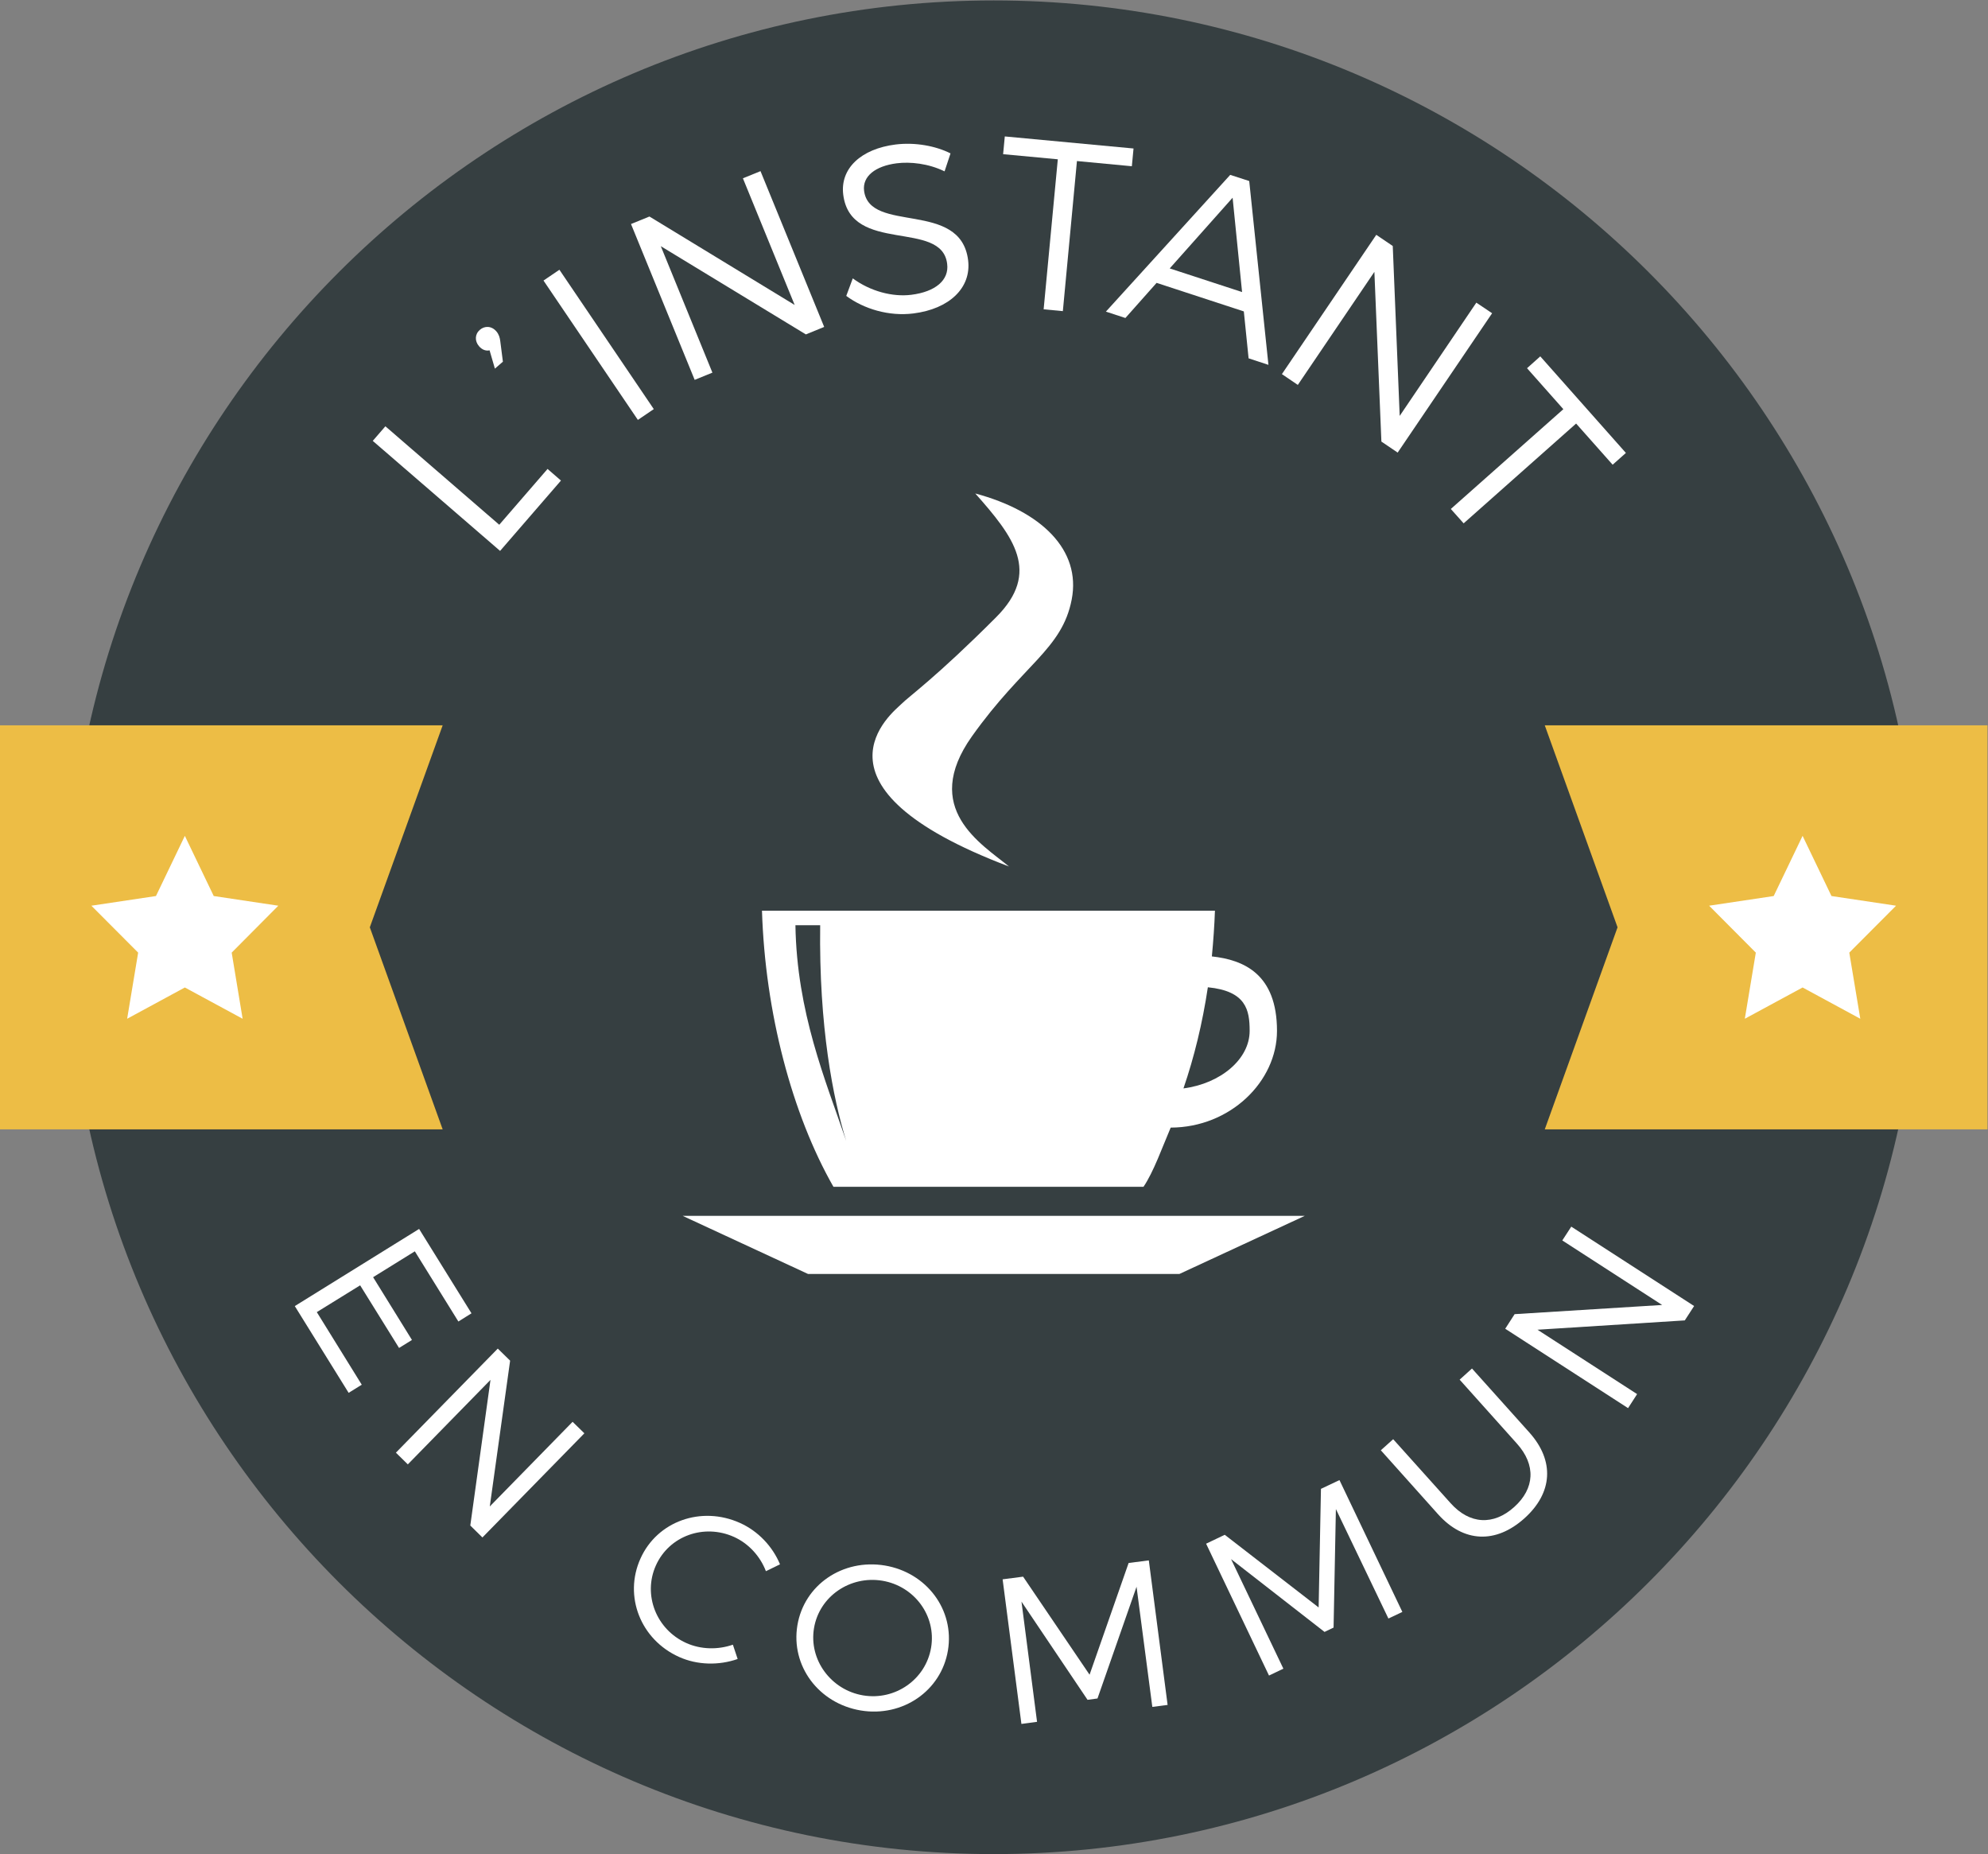 <?xml version="1.0" encoding="UTF-8" standalone="no"?>
<!-- Created with Inkscape (http://www.inkscape.org/) -->

<svg
   xmlns:dc="http://purl.org/dc/elements/1.1/"
   xmlns:cc="http://creativecommons.org/ns#"
   xmlns:rdf="http://www.w3.org/1999/02/22-rdf-syntax-ns#"
   xmlns:svg="http://www.w3.org/2000/svg"
   xmlns="http://www.w3.org/2000/svg"
   xmlns:sodipodi="http://sodipodi.sourceforge.net/DTD/sodipodi-0.dtd"
   xmlns:inkscape="http://www.inkscape.org/namespaces/inkscape"
   version="1.1"
   id="svg834"
   xml:space="preserve"
   width="37.794"
   height="35.241"
   viewBox="0 0 37.794 35.241"
   sodipodi:docname="logo.svg"
   inkscape:version="0.92.2pre0 (973e216, 2017-07-25)"><rect x="0" y="0" width="37.794" height="35.241" fill="#808080" stroke="none"/><defs
     id="defs838"><clipPath
       clipPathUnits="userSpaceOnUse"
       id="clipPath850"><path
         d="M 0,28.346 H 28.346 V 0 H 0 Z"
         id="path848"
         inkscape:connector-curvature="0" /></clipPath><clipPath
       clipPathUnits="userSpaceOnUse"
       id="clipPath958"><path
         d="M 0,28.346 H 28.346 V 0 H 0 Z"
         id="path956"
         inkscape:connector-curvature="0" /></clipPath><clipPath
       clipPathUnits="userSpaceOnUse"
       id="clipPath1066"><path
         d="M 0,28.346 H 28.346 V 0 H 0 Z"
         id="path1064"
         inkscape:connector-curvature="0" /></clipPath><clipPath
       clipPathUnits="userSpaceOnUse"
       id="clipPath1174"><path
         d="M 0,28.346 H 28.346 V 0 H 0 Z"
         id="path1172"
         inkscape:connector-curvature="0" /></clipPath><clipPath
       clipPathUnits="userSpaceOnUse"
       id="clipPath1282"><path
         d="M 0,28.346 H 28.346 V 0 H 0 Z"
         id="path1280"
         inkscape:connector-curvature="0" /></clipPath><clipPath
       clipPathUnits="userSpaceOnUse"
       id="clipPath1390"><path
         d="M 0,28.346 H 28.346 V 0 H 0 Z"
         id="path1388"
         inkscape:connector-curvature="0" /></clipPath><clipPath
       clipPathUnits="userSpaceOnUse"
       id="clipPath1498"><path
         d="M 0,28.346 H 28.346 V 0 H 0 Z"
         id="path1496"
         inkscape:connector-curvature="0" /></clipPath><clipPath
       clipPathUnits="userSpaceOnUse"
       id="clipPath1606"><path
         d="M 0,28.346 H 28.346 V 0 H 0 Z"
         id="path1604"
         inkscape:connector-curvature="0" /></clipPath></defs><sodipodi:namedview
     pagecolor="#ffffff"
     bordercolor="#666666"
     borderopacity="1"
     objecttolerance="10"
     gridtolerance="10"
     guidetolerance="10"
     inkscape:pageopacity="0"
     inkscape:pageshadow="2"
     inkscape:window-width="1920"
     inkscape:window-height="998"
     id="namedview836"
     showgrid="false"
     inkscape:zoom="3.7745081"
     inkscape:cx="-7.8100542"
     inkscape:cy="17.5006"
     inkscape:window-x="0"
     inkscape:window-y="0"
     inkscape:window-maximized="1"
     inkscape:current-layer="g842"
     fit-margin-top="0"
     fit-margin-left="0"
     fit-margin-right="0"
     fit-margin-bottom="0" /><g
     id="g842"
     inkscape:groupmode="layer"
     inkscape:label="logo_tout_les_coloris_dans_le_document_1"
     transform="matrix(1.333,0,0,-1.333,0.183,36.638)"><g
       id="g1384"
       transform="translate(-0.138,0.09)"><g
         id="g1386"
         clip-path="url(#clipPath1390)"><g
           id="g1392"
           transform="translate(14.173,27.389)"><path
             d="m 0,0 c -7.287,0 -13.215,-5.928 -13.215,-13.216 0,-7.286 5.928,-13.215 13.215,-13.215 7.287,0 13.216,5.929 13.216,13.215 C 13.216,-5.928 7.287,0 0,0"
             style="fill:#363f41;fill-opacity:1;fill-rule:nonzero;stroke:none"
             id="path1394"
             inkscape:connector-curvature="0" /></g><g
           id="g1396"
           transform="translate(22.032,17.053)"><path
             d="M 0,0 H 6.314 V -2.223 -5.761 H 0 l 1.038,2.881 z"
             style="fill:#edbd45;fill-opacity:1;fill-rule:nonzero;stroke:none"
             id="path1398"
             inkscape:connector-curvature="0" /></g><g
           id="g1400"
           transform="translate(6.314,17.053)"><path
             d="M 0,0 H -6.314 V -2.223 -5.761 H 0 l -1.039,2.881 z"
             style="fill:#edbd45;fill-opacity:1;fill-rule:nonzero;stroke:none"
             id="path1402"
             inkscape:connector-curvature="0" /></g><g
           id="g1404"
           transform="translate(25.709,15.477)"><path
             d="M 0,0 -0.412,-0.858 -1.333,-0.996 -0.667,-1.665 -0.824,-2.608 0,-2.162 0.823,-2.608 0.666,-1.665 1.333,-0.996 0.412,-0.858 Z"
             style="fill:#ffffff;fill-opacity:1;fill-rule:nonzero;stroke:none"
             id="path1406"
             inkscape:connector-curvature="0" /></g><g
           id="g1408"
           transform="translate(2.637,15.477)"><path
             d="M 0,0 0.412,-0.858 1.333,-0.996 0.668,-1.665 0.824,-2.608 0,-2.162 l -0.823,-0.446 0.157,0.943 -0.667,0.669 0.921,0.138 z"
             style="fill:#ffffff;fill-opacity:1;fill-rule:nonzero;stroke:none"
             id="path1410"
             inkscape:connector-curvature="0" /></g><g
           id="g1412"
           transform="translate(14.391,15.04)"><path
             d="M 0,0 C -0.39,0.321 -1.261,0.825 -0.528,1.857 0.207,2.889 0.756,3.095 0.894,3.806 1.032,4.517 0.458,5.067 -0.481,5.319 0.068,4.7 0.458,4.196 -0.184,3.554 -1.044,2.693 -1.421,2.431 -1.536,2.316 -1.651,2.201 -3.026,1.146 0,0"
             style="fill:#ffffff;fill-opacity:1;fill-rule:nonzero;stroke:none"
             id="path1414"
             inkscape:connector-curvature="0" /></g><g
           id="g1416"
           transform="translate(11.698,14.203)"><path
             d="M 0,0 C -0.019,-1.451 0.185,-2.477 0.371,-3.075 0.074,-2.206 -0.333,-1.244 -0.353,0 Z m 5.529,-0.885 c 0.546,-0.054 0.596,-0.324 0.596,-0.622 0,-0.405 -0.417,-0.752 -0.944,-0.82 0.153,0.445 0.271,0.929 0.348,1.442 M 4.611,-3.73 c 0.142,0.207 0.272,0.573 0.388,0.844 0.85,0.002 1.516,0.658 1.516,1.379 0,0.812 -0.475,1.013 -0.929,1.062 C 5.607,-0.228 5.623,0 5.63,0.207 h -6.46 c 0.045,-1.451 0.428,-2.901 1.019,-3.937 z"
             style="fill:#ffffff;fill-opacity:1;fill-rule:nonzero;stroke:none"
             id="path1418"
             inkscape:connector-curvature="0" /></g><g
           id="g1420"
           transform="translate(9.736,10.059)"><path
             d="M 0,0 1.789,-0.829 H 7.085 L 8.874,0 Z"
             style="fill:#ffffff;fill-opacity:1;fill-rule:nonzero;stroke:none"
             id="path1422"
             inkscape:connector-curvature="0" /></g><g
           id="g1424"
           transform="translate(5.497,21.317)"><path
             d="M 0,0 1.624,-1.404 2.313,-0.608 2.504,-0.774 1.636,-1.777 -0.18,-0.208 Z"
             style="fill:#ffffff;fill-opacity:1;fill-rule:nonzero;stroke:none"
             id="path1426"
             inkscape:connector-curvature="0" /></g><g
           id="g1428"
           transform="translate(7.08,22.67)"><path
             d="m 0,0 c 0.036,-0.042 0.05,-0.089 0.056,-0.143 l 0.037,-0.289 -0.114,-0.099 -0.076,0.261 c -0.057,-0.013 -0.111,0.013 -0.149,0.057 -0.066,0.075 -0.061,0.174 0.01,0.235 C -0.169,0.081 -0.069,0.081 0,0"
             style="fill:#ffffff;fill-opacity:1;fill-rule:nonzero;stroke:none"
             id="path1430"
             inkscape:connector-curvature="0" /></g><g
           id="g1432"
           transform="translate(7.979,23.549)"><path
             d="M 0,0 1.346,-1.987 1.119,-2.141 -0.227,-0.154 Z"
             style="fill:#ffffff;fill-opacity:1;fill-rule:nonzero;stroke:none"
             id="path1434"
             inkscape:connector-curvature="0" /></g><g
           id="g1436"
           transform="translate(9.263,24.308)"><path
             d="M 0,0 2.071,-1.261 1.333,0.545 1.584,0.647 2.492,-1.574 2.231,-1.681 0.162,-0.423 0.898,-2.226 0.645,-2.329 -0.263,-0.107 Z"
             style="fill:#ffffff;fill-opacity:1;fill-rule:nonzero;stroke:none"
             id="path1438"
             inkscape:connector-curvature="0" /></g><g
           id="g1440"
           transform="translate(12.79,25.067)"><path
             d="m 0,0 c -0.306,-0.039 -0.491,-0.186 -0.466,-0.391 0.078,-0.619 1.378,-0.127 1.484,-0.992 0.048,-0.394 -0.269,-0.694 -0.78,-0.758 -0.347,-0.044 -0.706,0.063 -0.958,0.25 l 0.093,0.25 c 0.248,-0.183 0.566,-0.268 0.835,-0.234 0.344,0.043 0.541,0.209 0.511,0.441 -0.076,0.637 -1.374,0.132 -1.482,0.986 -0.047,0.374 0.254,0.654 0.747,0.716 C 0.26,0.302 0.553,0.249 0.767,0.141 L 0.682,-0.115 C 0.45,-0.002 0.191,0.024 0,0"
             style="fill:#ffffff;fill-opacity:1;fill-rule:nonzero;stroke:none"
             id="path1442"
             inkscape:connector-curvature="0" /></g><g
           id="g1444"
           transform="translate(16.167,25.278)"><path
             d="m 0,0 -0.024,-0.253 -0.783,0.074 -0.201,-2.14 -0.274,0.026 0.202,2.139 -0.78,0.073 0.024,0.253 z"
             style="fill:#ffffff;fill-opacity:1;fill-rule:nonzero;stroke:none"
             id="path1446"
             inkscape:connector-curvature="0" /></g><g
           id="g1448"
           transform="translate(17.715,23.231)"><path
             d="M 0,0 -0.135,1.345 -1.032,0.337 Z m 0.025,-0.276 -1.244,0.407 -0.445,-0.501 -0.278,0.091 1.773,1.95 0.271,-0.088 0.274,-2.621 -0.283,0.093 z"
             style="fill:#ffffff;fill-opacity:1;fill-rule:nonzero;stroke:none"
             id="path1450"
             inkscape:connector-curvature="0" /></g><g
           id="g1452"
           transform="translate(19.864,23.888)"><path
             d="m 0,0 0.099,-2.423 1.093,1.615 0.225,-0.151 -1.347,-1.987 -0.232,0.157 -0.1,2.42 -1.092,-1.612 -0.227,0.154 1.346,1.986 z"
             style="fill:#ffffff;fill-opacity:1;fill-rule:nonzero;stroke:none"
             id="path1454"
             inkscape:connector-curvature="0" /></g><g
           id="g1456"
           transform="translate(23.189,20.937)"><path
             d="m 0,0 -0.189,-0.168 -0.521,0.587 -1.604,-1.423 -0.183,0.205 1.605,1.423 -0.518,0.584 0.189,0.169 z"
             style="fill:#ffffff;fill-opacity:1;fill-rule:nonzero;stroke:none"
             id="path1458"
             inkscape:connector-curvature="0" /></g><g
           id="g1460"
           transform="translate(6.725,8.669)"><path
             d="m 0,0 -0.187,-0.117 -0.621,1.001 -0.595,-0.369 0.554,-0.895 -0.184,-0.114 -0.555,0.893 -0.618,-0.382 0.641,-1.035 -0.187,-0.116 -0.768,1.237 1.773,1.1 z"
             style="fill:#ffffff;fill-opacity:1;fill-rule:nonzero;stroke:none"
             id="path1462"
             inkscape:connector-curvature="0" /></g><g
           id="g1464"
           transform="translate(7.276,7.994)"><path
             d="m 0,0 -0.29,-2.079 1.181,1.207 0.168,-0.164 -1.454,-1.485 -0.173,0.17 0.288,2.077 -1.179,-1.205 -0.17,0.167 1.453,1.484 z"
             style="fill:#ffffff;fill-opacity:1;fill-rule:nonzero;stroke:none"
             id="path1466"
             inkscape:connector-curvature="0" /></g><g
           id="g1468"
           transform="translate(10.468,5.481)"><path
             d="m 0,0 c -0.429,0.192 -0.924,0.014 -1.113,-0.407 -0.188,-0.418 0.004,-0.913 0.433,-1.106 0.209,-0.094 0.452,-0.098 0.665,-0.024 l 0.068,-0.204 c -0.266,-0.093 -0.572,-0.089 -0.835,0.029 -0.549,0.247 -0.793,0.866 -0.551,1.403 0.239,0.533 0.868,0.756 1.419,0.508 0.261,-0.117 0.466,-0.337 0.571,-0.59 L 0.456,-0.489 C 0.375,-0.276 0.209,-0.094 0,0"
             style="fill:#ffffff;fill-opacity:1;fill-rule:nonzero;stroke:none"
             id="path1470"
             inkscape:connector-curvature="0" /></g><g
           id="g1472"
           transform="translate(11.61,4.18)"><path
             d="M 0,0 C -0.076,-0.453 0.244,-0.883 0.701,-0.959 1.158,-1.035 1.594,-0.732 1.67,-0.277 1.746,0.176 1.431,0.6 0.974,0.676 0.517,0.752 0.076,0.455 0,0 M 1.91,-0.318 C 1.814,-0.895 1.263,-1.273 0.666,-1.174 0.065,-1.073 -0.333,-0.537 -0.237,0.04 -0.141,0.617 0.409,0.992 1.01,0.893 1.607,0.793 2.006,0.26 1.91,-0.318"
             style="fill:#ffffff;fill-opacity:1;fill-rule:nonzero;stroke:none"
             id="path1474"
             inkscape:connector-curvature="0" /></g><g
           id="g1476"
           transform="translate(14.592,4.914)"><path
             d="M 0,0 0.948,-1.398 1.505,0.195 1.793,0.232 2.061,-1.829 1.843,-1.857 1.618,-0.144 1.061,-1.737 0.919,-1.756 l -0.942,1.4 0.222,-1.714 -0.223,-0.03 -0.268,2.062 z"
             style="fill:#ffffff;fill-opacity:1;fill-rule:nonzero;stroke:none"
             id="path1478"
             inkscape:connector-curvature="0" /></g><g
           id="g1480"
           transform="translate(17.468,5.511)"><path
             d="M 0,0 1.339,-1.036 1.372,0.655 1.636,0.78 2.533,-1.1 2.334,-1.194 1.585,0.367 1.552,-1.323 1.423,-1.385 0.09,-0.347 0.836,-1.909 0.631,-2.007 l -0.897,1.88 z"
             style="fill:#ffffff;fill-opacity:1;fill-rule:nonzero;stroke:none"
             id="path1482"
             inkscape:connector-curvature="0" /></g><g
           id="g1484"
           transform="translate(21.596,5.907)"><path
             d="M 0,0 C 0.294,0.264 0.312,0.6 0.039,0.904 L -0.778,1.816 -0.602,1.975 0.216,1.063 C 0.579,0.658 0.55,0.201 0.145,-0.162 c -0.408,-0.365 -0.867,-0.346 -1.23,0.058 l -0.817,0.913 0.176,0.158 0.818,-0.911 C -0.635,-0.25 -0.294,-0.265 0,0"
             style="fill:#ffffff;fill-opacity:1;fill-rule:nonzero;stroke:none"
             id="path1486"
             inkscape:connector-curvature="0" /></g><g
           id="g1488"
           transform="translate(21.602,8.657)"><path
             d="M 0,0 2.104,0.131 0.68,1.051 0.808,1.248 2.56,0.116 2.427,-0.089 0.326,-0.222 1.747,-1.14 1.618,-1.34 -0.134,-0.208 Z"
             style="fill:#ffffff;fill-opacity:1;fill-rule:nonzero;stroke:none"
             id="path1490"
             inkscape:connector-curvature="0" /></g></g></g></g></svg>